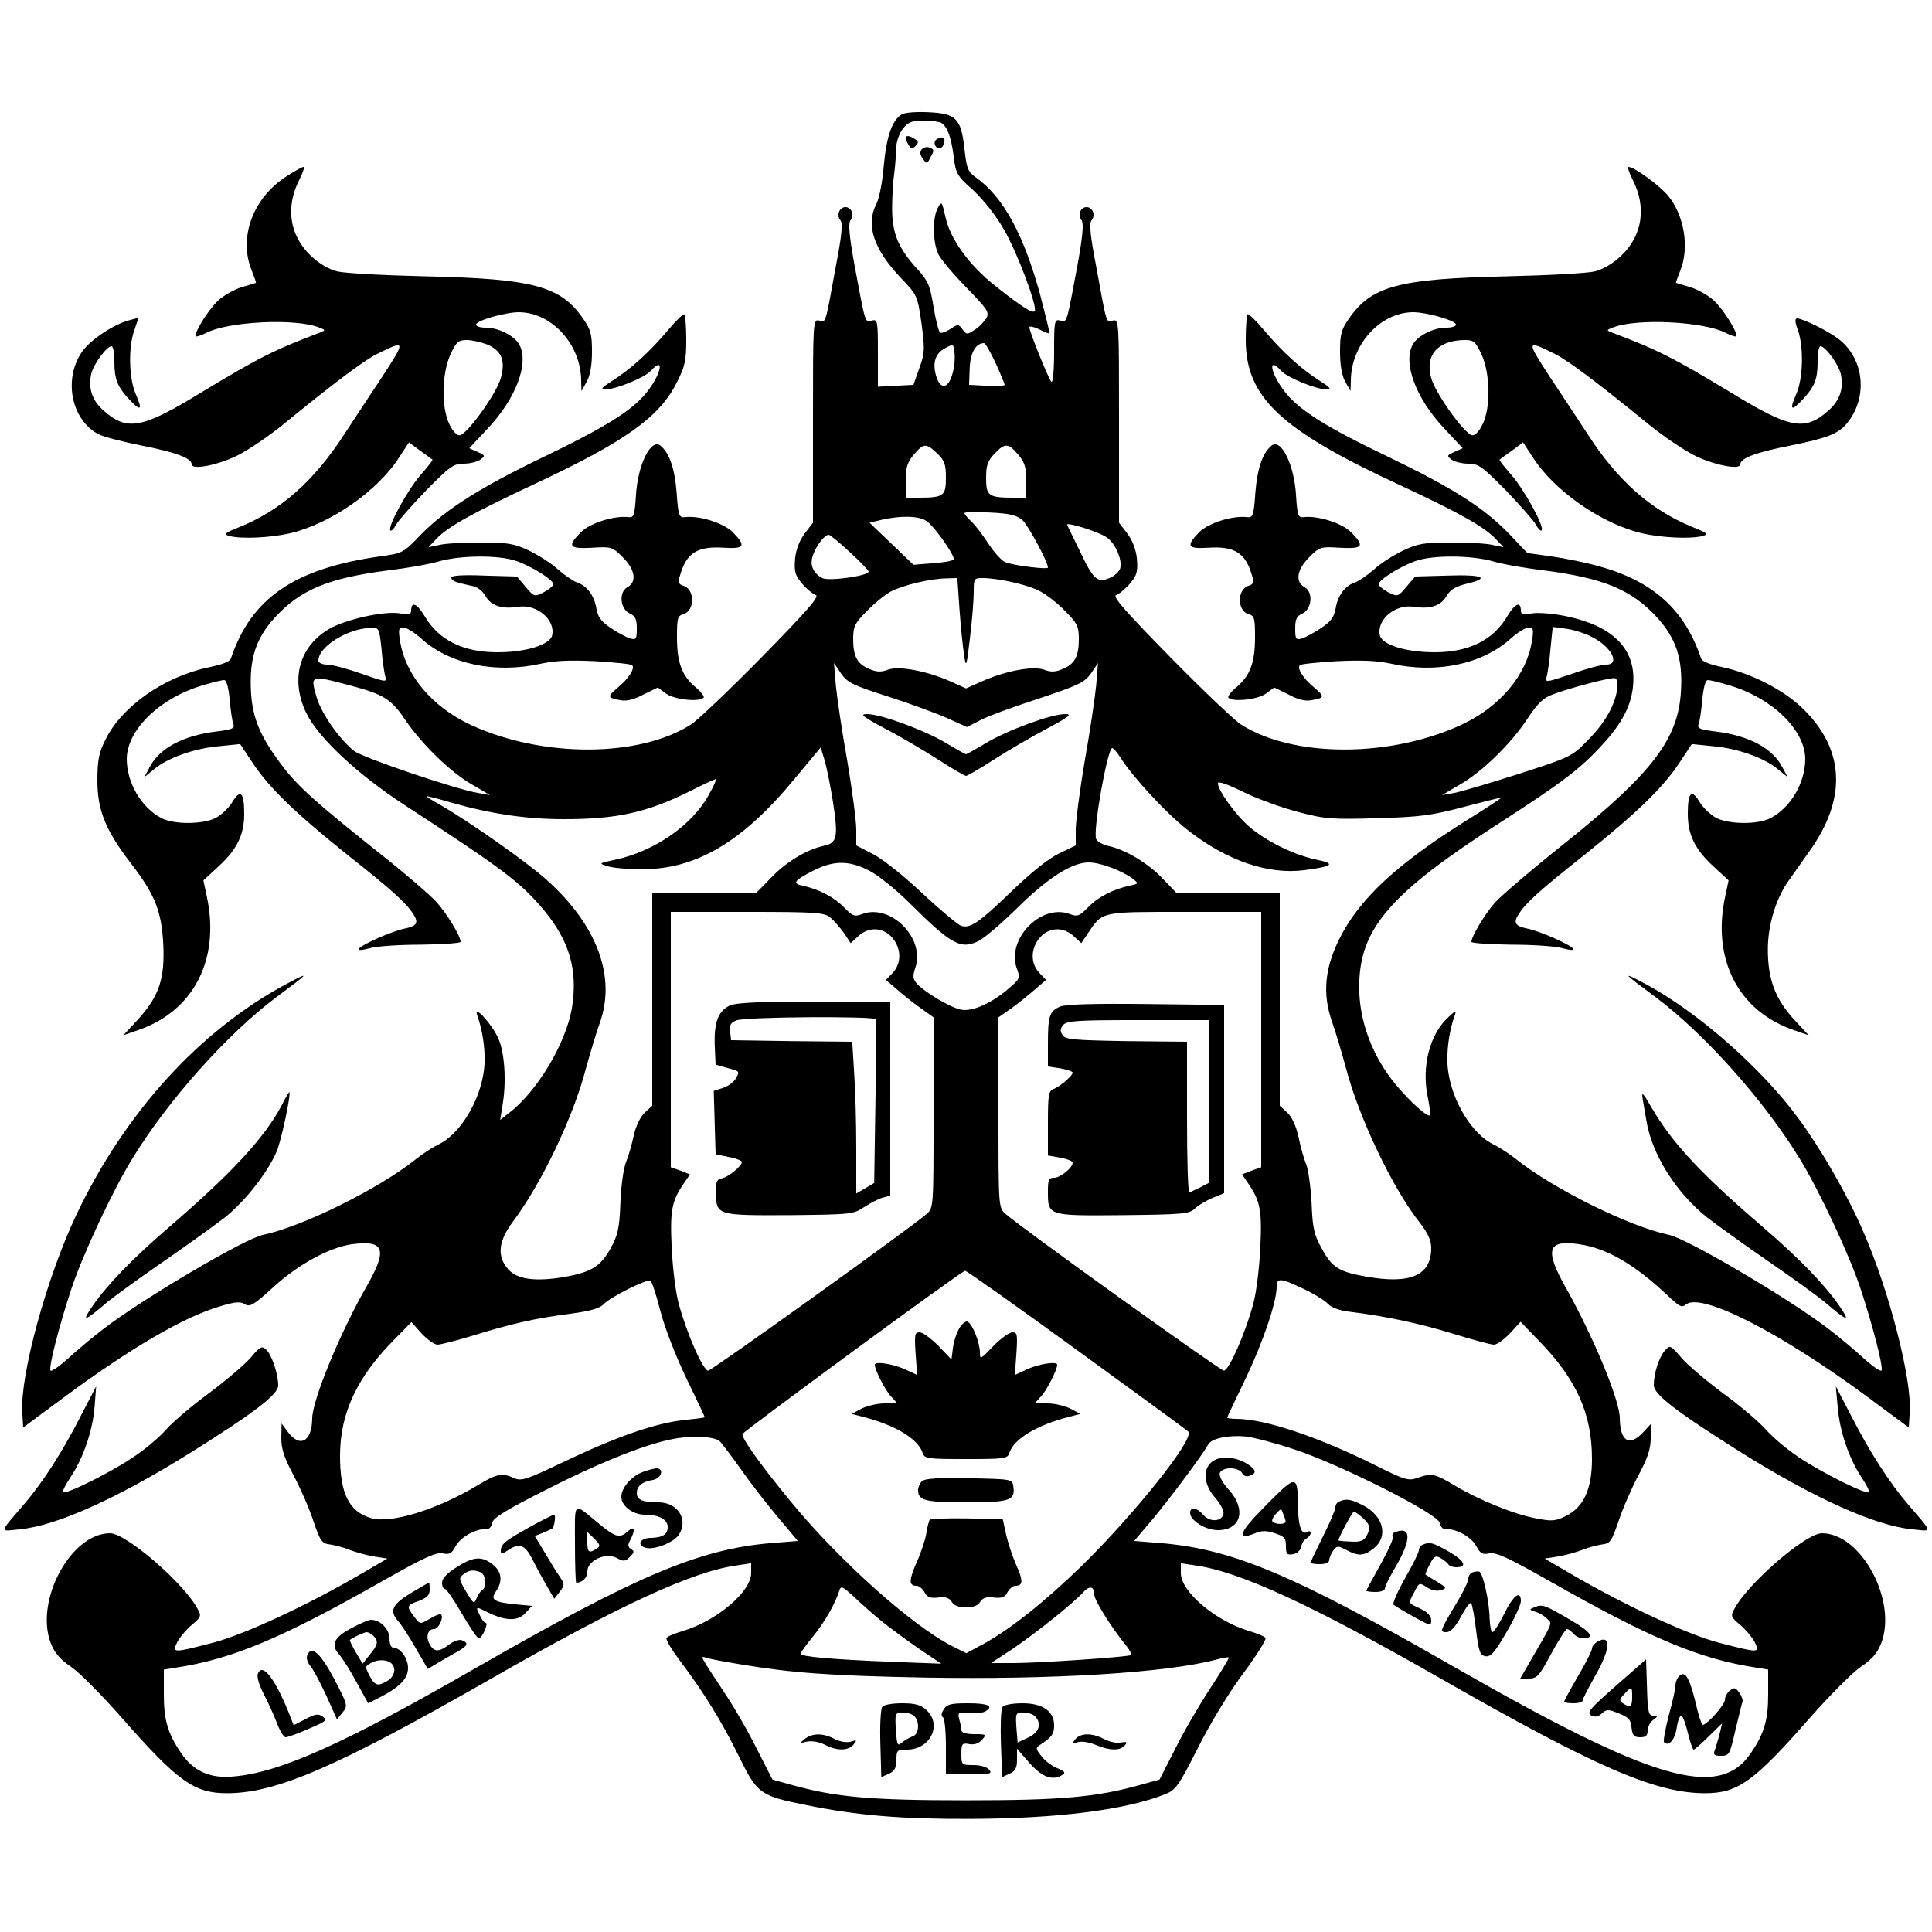 <svg version="1" xmlns="http://www.w3.org/2000/svg" width="833.333" height="833.333" viewBox="0 0 625 625"><path d="M291.7 37c-3.1 1.9-4.9 7-5.8 16.6-.4 5.2-1.5 10.7-2.4 12.4-3.5 6.8-.9 14.6 8 24 5.2 5.4 5.3 5.6 6.6 14.6 1.1 8.4 1.1 9.6-.7 14.5l-1.9 5.4-5.8.3-5.7.3v-11c0-10.3-.1-10.9-2-10.4-2.2.6-2 1.2-5.5-17.6-1.8-9.8-2.1-13.8-1.4-14.8 1.4-1.6.4-4.3-1.6-4.3s-3 2.7-1.6 4.3c.8 1 .4 5-1.5 14.8-3.5 19.3-3.2 18.2-5.4 17.6-2-.5-2 .2-2 32.5v32.9l-2.7 3.5c-1.7 2.3-2.8 5.2-3.1 8.2-.3 4.1 0 5.3 2.2 7.9 1.5 1.8 3.5 3.4 4.5 3.8 1.3.4-2.5 4.8-17.3 19.9-10.5 10.7-20.9 20.6-23.1 22-16.8 10.7-48 10.8-71.2.1-12.5-5.8-21.2-16.1-22.9-27.3-.6-3.6-.4-4.2 1.1-4.2 1 0 3.6 1.6 5.8 3.6 9.2 8.3 24 11.4 38.7 8.1 4.7-1 9.5-1.2 17.7-.8 6.2.4 11.5.9 11.8 1.3 1 1-1.1 4.3-4.6 7.2-3.5 3-3.5 3.3.7 4.1 2 .4 4.4-.1 7.5-1.8l4.7-2.3 2.7 2c2.6 1.9 10.7 2.8 12.1 1.3.4-.3-.8-1.9-2.6-3.4-4.4-3.7-6-7.9-6-16.2 0-6 .2-6.9 2-7.4 3.8-1 3.9-8 .1-9.2-1.6-.5-1.8-1.1-1.1-3.4 2.1-7.3 5.6-9.5 14.4-8.9 6.5.4 7-.6 2.6-5.1-3-2.9-10.7-5.4-15.5-4.8-1.8.2-2.1-.6-2.6-7.8-.6-7.8-2.3-12.9-5.2-15.3-3.1-2.6-7.5 6.2-8 16.5-.4 6-.7 6.8-2.3 6.6-4.6-.6-12.5 1.9-15.4 4.8-4.6 4.6-4 5.5 3.5 5.1 6.3-.4 6.6-.3 10 3.1 4 4 4.6 8 1.4 9.7-2.8 1.6-2.3 7.1.9 8.5 1.7.8 2.2 1.8 2.2 4.8 0 3.5-.2 3.8-2.2 3.2-1.3-.4-4.1-1.9-6.3-3.4-3.1-2.1-4.1-3.5-4.6-6.4-.7-4.1-3.1-7.3-6.3-8.3-1.1-.4-3.8-2.2-6-4.1-2.1-2-6.4-4.7-9.5-6.2-4.9-2.3-6.9-2.6-15.6-2.6-5.5 0-11.5.3-13.4.8l-3.5.7 2.5-2.6c3.7-4 11.9-8.5 32.4-18.1 28.6-13.4 39.9-21.4 45.4-32.5 2.7-5.2 3.1-7.2 3.1-13.8 0-4.2-.3-7.9-.6-8.3-.3-.3-2.7 2-5.3 5.1-5.9 7-11.8 12.4-17.9 16.3-3.5 2.2-4.1 2.9-2.4 2.9 3.3 0 12.7-3.8 14.7-6 4.8-5.3 3.3 1.4-1.6 7.3-4.7 5.7-13.5 11.1-32.8 20.4-20.8 10-31.8 17-39.9 25.2-5.7 6-6 6.1-13.3 7.1-27.6 3.9-41.6 13.4-48.2 33-.3 1-2.9 2-6.8 2.8-14.7 3-28.6 12.7-33.9 23.7-2 4-2.5 6.5-2.5 13 0 9.6 2.6 16.1 11 27 7.6 9.9 9.7 15.2 10.3 25.6.6 11.4-1.3 17-7.9 24.4l-5 5.4 4.6-1.6c18.1-6.1 26.8-22.9 22.4-43.3l-1.1-5.2 5.1-4.7c5.8-5.4 8.1-10.1 8.1-16.8 0-7-1.2-8.2-3.8-3.9-1.1 1.9-3.6 4.2-5.4 5.2-4.1 2.1-13.4 2.2-17.5.1-6.6-3.4-11.3-11.5-11.3-19.2.1-9.5 10.8-19.8 24.9-23.9 3-.9 6-1.6 6.6-1.6.8 0 1.4 2.4 1.8 6.2.3 3.5.8 7.1 1.2 8 .5 1.4-.3 1.8-5.2 2.4-11 1.3-18.7 5.4-21.9 11.6l-1.7 3.2 3.2-2.6c4.3-3.6 12.9-6.7 21-7.4l6.8-.7 3.9 5.9c5.4 8.2 13.8 16.3 30.5 29.7 14.8 11.7 19.1 15.6 21.6 19.4 1.8 2.8 1.2 3.9-2.8 4.7-4.1.8-14.9 5.6-14.9 6.7 0 .4 1.7.2 3.8-.4 2-.6 9.4-1.1 16.4-1.1 7.1-.1 12.8-.5 12.8-.9 0-1.9-4.4-9.1-7.8-12.9-2-2.2-10.2-9.3-18.2-15.6-20.5-16.3-26.4-21.6-31.4-28.1-7.2-9.4-9.9-15.5-10.4-24.2-.6-10.7 1.5-17.3 7.7-24.1 8.3-9.1 17.4-12.8 36.8-15.3 5.9-.7 13.3-2 16.3-2.9 7-2 19.5-2.1 25.1-.1 5.1 1.8 11.9 6.1 11.9 7.5 0 .5-1.4 1.7-3.1 2.6-3.1 1.5-3.1 1.5-5.9-1.8l-2.8-3.3-10.6-.3c-6.8-.3-10.6 0-10.6.6 0 1.1 1.3 1.6 6.5 2.7 1.9.3 3.6 1.6 4.6 3.4 1.8 3.1 5.3 4.2 10.5 3.4 6-1 12.2 4.2 11 9.3-.8 3-8.4 5.4-17.7 5.4-11.1 0-19-3.9-23.6-11.8-2.4-4-4.3-4.8-4.3-1.6 0 1.1-.9 1.3-3.7.8-5.2-.8-17.6 2-22.9 5.1-9.6 5.7-12.5 16.2-7.4 27 3.8 8 16.5 19.9 32 30 31.9 20.8 37.4 24.9 45 34 8.3 10 11 19.5 9 31.7-2 11.4-11.2 26.9-20.4 33.9l-2.8 2.2.7-4.4c1.4-7.7.8-17.3-1.3-22-2.1-4.7-8.2-11.3-6.8-7.4 1.9 5.2 2.8 12.3 2.2 17.4-1.2 10.2-7.8 21.1-14.9 24.4-1.8.9-5.1 3-7.3 4.8-11.9 9.5-36.5 21.7-49.4 24.4-6 1.3-38.9 20.7-51.4 30.3-3.4 2.6-8.6 6.9-11.5 9.6-3 2.7-5.6 4.5-5.8 3.9-.5-1.5 3-14.9 6.8-26.4 3.6-10.9 13.6-32.3 19.9-42.4 11.5-18.7 30.6-40.1 46.5-52 10.8-8 11.1-8.4 3-4.1-28.1 15.1-52.2 41.7-67.8 74.6-9.6 20.2-18.2 51.8-17.5 63.8l.3 5 13.5-10c21.7-16 38.7-25.9 50.5-29.3 4.6-1.4 6.3-1.5 7.7-.6 1.6 1 2.9.3 9.1-5.4 8.2-7.5 18.3-13 25.6-14 10.6-1.4 11.6 1.7 4.5 14C110 431.2 101 453 101 458.9c-.1 7.5-4 9.6-7.9 4.3l-2-2.7-.1 4.7c0 3.5.9 6.4 4 12.1 2.2 4.2 5.1 10.8 6.4 14.8 2.2 6.4 2.7 7.2 5.2 7.5 1.4.2 4.3.9 6.3 1.7 2 .8 5.6 1.8 8 2.2l4.4.7-8.4 4.9c-17.6 10.3-38.1 19.8-48.3 22.4-12.8 3.3-13 3.3-11.2-.4.9-1.6 3-4.1 4.7-5.5 2.9-2.4 3.1-2.9 1.9-5-4.4-8.4-23.2-24.6-28.4-24.6-12.7 0-24.4 21.8-19.2 35.5 1.3 3.3 3 5.3 6.6 7.7 2.6 1.8 10 9.2 16.3 16.4 18.2 20.7 23.5 24.5 34.1 24.5 16.1 0 35.6-8.5 86.1-37.4 40.9-23.4 64.7-34.4 78.9-36.3l4.6-.7v3.2c0 6-11.1 15.4-22 18.7-2.7.8-5.2 1.8-5.4 2.3-.3.5 1.7 3.8 4.4 7.4 7.7 10.2 13.5 19.6 19 30.8 6 12.2 6.8 12.8 21.6 15.8 16.7 3.4 30.9 4.6 53.4 4.5 28.2-.1 50.2-2.9 63-8 3.4-1.4 4.3-2.7 10.4-14.7 3.7-7.5 10-17.9 14.6-24.1 4.4-5.9 7.7-11.2 7.4-11.7-.2-.5-2.7-1.5-5.4-2.3-10.9-3.3-22-12.7-22-18.7v-3.2l4.6.7c14.2 1.9 37.8 12.8 79.1 36.4 50.7 29 69.9 37.3 85.9 37.3 10.6 0 15.8-3.7 34-24.5 6.4-7.2 13.7-14.6 16.4-16.4 3.6-2.4 5.3-4.4 6.6-7.7 5.2-13.7-6.5-35.5-19.2-35.5-5.2 0-24 16.2-28.4 24.6-1.2 2.1-1 2.6 1.9 5 1.7 1.4 3.8 3.9 4.7 5.5 1.8 3.7 1.6 3.7-11.2.4-10.2-2.6-30.7-12.1-48.3-22.4l-8.4-4.9 4.4-.7c2.4-.4 6-1.4 8-2.2 2-.8 4.9-1.5 6.3-1.7 2.5-.3 3-1.1 5.2-7.5 1.3-4 4.2-10.6 6.4-14.8 3-5.5 4-8.6 4-12v-4.6l-2.5 2.7c-4.4 4.7-7.4 2.9-7.5-4.6 0-5.8-8.5-26.3-17.5-42.3-6.9-12.3-5.9-15.5 4.3-14 9.1 1.3 18.1 6.6 28.9 16.8 3.6 3.4 4.4 3.8 5.7 2.7 4.9-4 30.3 8.9 58.6 29.8l13.5 10 .3-5c.7-10.7-6.6-39-14.9-58.1-5.2-12.1-13.6-26.7-21.1-36.9-12-16.3-32.3-34.2-49.3-43.4-8.1-4.3-7.8-3.9 3 4.1 15.9 11.9 35 33.3 46.5 52 6.3 10.1 16.3 31.5 19.9 42.4 3.8 11.5 7.3 24.9 6.8 26.4-.2.6-2.8-1.2-5.8-3.9-2.9-2.7-8.1-7-11.5-9.6-12.5-9.6-45.4-29-51.4-30.3-12.9-2.7-37.5-14.9-49.4-24.4-2.2-1.8-5.5-3.9-7.3-4.8-7.1-3.3-13.7-14.2-14.9-24.4-.6-5.1.3-12.2 2.2-17.4.6-1.8.4-1.7-2 .5-6.1 5.5-8.8 16.1-6.7 26 .6 2.9.9 5.5.7 5.8-.8.7-6.3-4.3-10.8-9.6-7.8-9.3-12.2-20.9-12.1-32.2.1-18.5 9.8-29.8 45.3-52.7 20.3-13.1 26.1-17.5 33.1-25.1 7.1-7.6 10.2-14 10.3-21.3.2-10.5-7.2-17.5-21.5-20.5-4.1-.9-9.1-1.3-11.1-1-2.9.5-3.8.3-3.8-.8 0-3.2-1.9-2.4-4.3 1.6-4.6 7.9-12.5 11.8-23.6 11.8-9.3 0-16.9-2.4-17.7-5.4-1.2-5.1 5-10.3 11-9.3 5.2.8 8.7-.3 10.5-3.4 1.2-2.1 2.8-3.1 6.3-4 8.2-1.9 5.6-3.1-5.8-2.7l-10.6.3-2.8 3.3c-2.8 3.3-2.8 3.3-5.9 1.8-1.7-.9-3.1-2.1-3.1-2.6 0-1.4 6.8-5.7 11.9-7.5 5.6-2 18.1-1.9 25.1.1 3 .9 10.4 2.2 16.3 2.9 19.4 2.5 28.5 6.2 36.8 15.3 6.1 6.7 8.3 13.3 7.7 23.6-.8 15.5-9.1 26.5-37 48.9-10.7 8.5-21 17.3-23.1 19.6-3.3 3.7-7.7 11-7.7 12.8 0 .4 5.7.8 12.8.9 7 0 14.4.5 16.5 1.1 2 .6 3.7.8 3.7.4 0-1.1-10.8-5.9-14.9-6.7-4-.8-4.6-1.9-2.8-4.7 2.5-3.8 6.8-7.7 21.6-19.4 16.7-13.4 25.1-21.5 30.5-29.7l3.9-5.9 6.8.7c8.1.7 16.7 3.8 21 7.4l3.2 2.6-1.7-3.2c-3.2-6.2-10.9-10.3-21.9-11.6-4.9-.6-5.7-1-5.2-2.4.4-.9.9-4.5 1.2-8 .4-3.8 1-6.2 1.8-6.2.6 0 3.6.7 6.6 1.6 14.1 4.1 24.8 14.4 24.9 23.9 0 7.7-4.7 15.8-11.3 19.2-4.1 2.1-13.4 2-17.5-.1-1.8-1-4.3-3.3-5.4-5.2-2.6-4.3-3.8-3.1-3.8 3.9 0 6.7 2.3 11.4 8.1 16.8l5.1 4.7-1.1 5.2c-4.4 20.4 4.3 37.2 22.4 43.3l4.6 1.6-5-5.4c-5.9-6.6-8.2-12.8-8.2-22.4 0-7.7 2.6-16.4 6.6-22 1.4-2 4.5-6.4 6.9-9.8 12.1-16.9 11.4-32.8-2.1-46-6.2-6.1-16.8-11.5-26.2-13.5-3.9-.8-6.5-1.8-6.8-2.8-5.4-15.9-15.5-25-33.3-29.9-4-1.1-10.8-2.5-15.1-3.1l-7.8-1.1-6.2-6.5c-8.1-8.3-18-14.6-39.4-24.9-19-9.1-27.7-14.5-32.4-20.2-4.9-5.9-6.4-12.6-1.6-7.3 2 2.2 11.4 6 14.7 6 1.7 0 1.1-.7-2.4-2.9-6.1-3.9-12-9.3-17.9-16.3-2.6-3.1-5-5.4-5.3-5.1-.3.4-.6 4-.6 8.2 0 18.6 11.1 29.1 50 47.1 18.7 8.7 27.2 13.4 30.9 17.4l2.5 2.6-3.5-.7c-1.9-.5-7.9-.8-13.4-.8-8.7 0-10.7.3-15.6 2.6-3.1 1.5-7.4 4.2-9.5 6.2-2.2 1.9-4.9 3.7-6 4.1-3.2 1-5.6 4.2-6.3 8.3-.5 2.9-1.5 4.3-4.6 6.4-2.2 1.5-5 3-6.2 3.4-2.1.6-2.3.3-2.3-3.2 0-3 .5-4 2.3-4.8 3.1-1.4 3.6-6.9.8-8.5-3.2-1.7-2.6-5.7 1.4-9.7 3.4-3.4 3.7-3.5 10-3.1 7.5.4 8.1-.5 3.5-5.1-2.9-2.9-10.8-5.4-15.4-4.8-1.6.2-1.9-.6-2.3-6.6-.5-10.3-4.9-19.1-8-16.5-2.9 2.4-4.6 7.5-5.2 15.3-.5 7.2-.8 8-2.6 7.8-4.8-.6-12.5 1.9-15.5 4.8-4.4 4.5-3.9 5.5 2.6 5.1 8.8-.6 12.3 1.6 14.4 8.9.7 2.3.5 2.9-1.1 3.4-3.8 1.2-3.7 8.2.1 9.2 1.8.5 2 1.4 2 7.4 0 8.3-1.6 12.5-6 16.2-1.8 1.5-3 3.1-2.6 3.4 1.4 1.5 9.5.6 12.1-1.3l2.7-2 4.7 2.3c3.1 1.7 5.5 2.2 7.5 1.8 4.2-.8 4.2-1.1.7-4.1-3.5-2.9-5.6-6.2-4.6-7.2.3-.4 5.6-.9 11.8-1.3 8.2-.4 13-.2 17.7.8 14.7 3.3 29.5.2 38.7-8.1 2.2-2 4.8-3.6 5.8-3.6 1.5 0 1.7.6 1.1 4.2-1.7 11.2-10.4 21.5-22.9 27.3-23.2 10.7-54.4 10.6-71.2-.1-2.2-1.4-12.6-11.3-23.1-22-14.8-15.1-18.6-19.5-17.3-19.9 1-.4 3-2 4.5-3.8 2.2-2.6 2.5-3.8 2.2-7.9-.3-3-1.4-5.9-3.1-8.2l-2.7-3.5v-32.9c0-32.3 0-33-2-32.5-2.2.6-1.9 1.7-5.4-17.6-1.9-9.8-2.3-13.8-1.5-14.8 1.4-1.6.4-4.3-1.6-4.3s-3 2.7-1.6 4.3c.7 1 .4 5-1.4 14.8-3.5 18.8-3.3 18.2-5.5 17.6-1.9-.5-2 .1-2 10.1 0 6.1-.4 10.2-.9 9.7-1-1.1-7.1-16.3-7.1-17.6 0-.5 1.4-.2 3.1.6 1.7.9 3.2 1.5 3.4 1.3.1-.2-1.3-5.9-3.1-12.8-5.4-19.5-11.9-31.3-20.7-37.6-2.6-1.8-3-2.9-3.7-9.3-1.1-9.8-2.7-11.4-11.7-11.8-3.8-.2-7.6.1-8.6.7zm12.9 2.8c1.9 1.3 3.1 4.6 3.9 10.7.7 5.7 1 6.3 6.4 11.1 3.3 3.1 7.3 8.1 9.9 12.7 4.4 7.6 11 25.3 9.9 26.4-.8.7-4.4-1.6-12.6-8.1-8.5-6.7-14.6-15.1-16.2-22.2-1.2-5.3-1.3-5.4-2.5-3.2-1.8 3.2-1.7 11.3.2 15.1.9 1.8 5 6.6 9.1 10.8 6.7 6.9 7.4 7.9 6.4 9.8-.7 1.1-2.3 2.9-3.8 3.8-2.4 1.6-2.6 1.6-3.9-.1-1.3-1.8-1.5-1.8-3.9-.2-1.4.9-2.9 1.5-3.4 1.2-.4-.3-1.4-4-2.1-8.3-1.1-6.8-1.7-8.3-5-12-6.3-6.8-8.4-11.7-8.4-19.8 0-3.9.3-9 .7-11.5.3-2.5.6-6.1.6-8.1.1-2.1 1-4.8 2.2-6.3 1.7-2.1 2.9-2.6 6.7-2.6 2.6 0 5.2.4 5.8.8zm3.4 81.5c-1.4 4.6-3.9 4.7-5.2.2-1.2-4.3-.2-7.2 3-8.9 2.7-1.4 2.7-1.4 3 1.7.2 1.8-.1 4.9-.8 7zm14.1-3.8c1.6 3.5 2.9 6.7 2.9 7 0 .3-2.6.5-5.7.3l-5.8-.3.2-5.4c.2-5 1.9-8 4.6-8.1.5 0 2.1 2.9 3.8 6.5zm-18.9 29.2c2.4 2.3 2.8 3.5 2.8 7.9 0 5.8-.7 6.4-8.7 6.4H293v-5.4c0-4.4.5-6 2.6-8.5 3.2-3.8 4-3.8 7.6-.4zm26.2.4c2.1 2.5 2.6 4.1 2.6 8.5v5.4h-4.2c-8 0-8.8-.6-8.8-6.3 0-4.2.5-5.6 2.7-7.9 3.4-3.6 4.5-3.5 7.7.3zm1.4 21.2c1.9 1.8 8.2 13.5 8.2 15.3 0 .7-10.8-.6-13.7-1.7-1.2-.4-3.7-3.2-5.6-6.1-1.9-2.9-4.4-6.2-5.6-7.2-1.1-1.1-2.1-2.2-2.1-2.6 0-.4 3.7-.5 8.3-.2 6.5.3 8.7.9 10.5 2.5zm-31 .3c2.6 1.8 9.3 11.4 8.7 12.4-.3.4-3.3 1-6.7 1.2l-6.3.5-7.1-6.8-7.1-6.8 4.1-1c6.4-1.4 12-1.2 14.4.5zm58 5.1c2.9 1.8 5.3 7.2 4.6 10.1-.3 1.1-1.9 2.6-3.5 3.2-3.9 1.7-5.3.4-9.7-9-2-4.1-3.8-7.8-4-8.2-.5-1.1 9.9 2.1 12.6 3.9zm-82.9 4.9c3.4 3.1 6.1 5.9 6.1 6.3 0 1.4-12.9 3.2-15 2.1-3.1-1.7-4.2-4.4-2.9-7.7 1.1-3 3.7-6.3 5-6.3.4 0 3.5 2.5 6.8 5.6zm35.5 18.6c.4 5.7 1.1 12.3 1.5 14.8.6 4.2.8 3.8 1.9-5.8.7-5.6 1.2-12.3 1.2-14.7 0-4.3.1-4.5 2.8-4.5 5.1 0 14.5 2.1 18.5 4.2 2.2 1.1 5.9 4 8.3 6.5 3.9 3.9 4.4 5 4.4 9 0 5.6-1.3 8.1-5.2 9.7-2.3 1-3.8 1.1-5.9.3-3.5-1.4-12.6.3-20.2 3.7l-5.2 2.3-5.1-2.3c-7.7-3.4-16.8-5.1-20.3-3.7-2.1.8-3.6.7-5.9-.3-3.9-1.6-5.2-4.1-5.2-9.7 0-4 .5-5.1 4.4-9 2.4-2.5 5.9-5.3 7.7-6.3 3.9-2.1 12.8-4.2 18-4.3l3.6-.1.7 10.2zm-187 12.5c.3 3.8.9 7.8 1.2 9 .6 2.1.5 2.1-7.8-.8-4.5-1.6-9.5-2.9-11-2.9-1.6 0-2.8-.6-2.8-1.3 0-4.5 9.4-10.4 17.1-10.6 2.5-.1 2.6.2 3.3 6.6zm391.5-3.7c6.4 3.2 9.4 9 4.7 9-1.4 0-6.4 1.3-11.1 3-8.7 2.9-8.7 2.9-8.1.7.3-1.2.9-5.3 1.2-9.1l.7-6.8 4.4.6c2.3.3 6.1 1.5 8.2 2.6zm-227.4 19.4c7.2 2.3 15.8 5.5 19.1 7l6.2 2.8 4.3-2.2c2.4-1.3 10.9-4.4 18.9-7 12.9-4.3 14.8-5.2 16.9-8.1l2.3-3.4-.6 7.3c-.4 4-2 14.9-3.7 24.4-1.6 9.4-2.9 19.5-2.9 22.2v5.1l-5.2 2.5c-3.3 1.5-9.1 6.1-15.3 12.1-11 10.6-13.6 12.3-16.6 11.4-1.1-.4-6.7-5.1-12.4-10.4-5.7-5.4-12.8-11.1-15.9-12.7l-5.6-2.9v-5.1c0-2.8-1.3-12.8-2.9-22.2-1.7-9.5-3.3-20.4-3.7-24.4l-.6-7.3 2.3 3.4c2.1 3 3.9 3.8 15.4 7.5zm-174-3.6c10.5 2.8 13.1 4.4 17.4 10.8 5.4 8 14.8 17.2 21.8 21.2l5.8 3.4-4-.7c-7.1-1.2-37.2-11.4-40-13.6-4.7-3.8-10.4-11.9-12-17.1-2.2-7.6-2.3-7.5 11-4zm409.7.8c-.6 5.2-3.9 11.2-9.4 16.7-5.2 5.4-5.6 5.6-22.3 11-9.4 3-18.8 5.8-21 6.2l-4 .7 5.8-3.4c7.3-4.2 16.5-13.2 21.9-21.4 3.2-4.9 5-6.6 8.2-7.8 5.6-2.1 18.9-5.6 20.1-5.2.6.2.9 1.6.7 3.2zm-253.7 37c1.7 11.2 1.3 13.1-2.9 14-5.6 1.2-12.3 5.2-17.2 10.4l-4.9 5H211V357.7l-2.4 2.2c-1.5 1.4-2.9 4.4-3.6 7.5-.6 2.8-1.7 6.7-2.5 8.6-.8 1.9-1.6 7.8-1.8 13.1-.3 8.1-.8 10.4-3.1 14.6-3.3 6-6.2 7.8-15 9.4-9.5 1.6-15.4.8-18.3-2.6-3.6-4.2-3.1-9 1.7-15.4 9.2-12.3 19.4-33.6 23.5-49.3 1.4-5.1 3.4-11.8 4.5-14.8 5.4-15-.8-31.7-17.2-46.4-6.2-5.6-24.7-18.6-34-24-2.7-1.5-4.8-2.8-4.8-3 0-.2 3.7.8 8.2 2.1 12.7 3.6 24 5.3 36.2 5.3 17.2 0 26.8-2.1 40.9-9.1 4.3-2.2 8.1-3.9 8.3-3.9.3 0-.7 2.3-2.3 5.1-5.3 9.8-17.6 18.3-30.2 21-5.5 1.2-5.5 1.2-2.6 2.1 1.7.6 6.6 1 11 1 17.6.1 32.7-8.8 49.5-29.2l8.5-10.2 1.3 4.3c.7 2.4 1.9 8.5 2.7 13.5zm93.1-14.3c4.3 6.6 14.8 17.9 21.6 23.2 12.6 9.9 26 14.5 37.7 13 9.3-1.2 10.4-2.1 4-3.4-7.3-1.5-16.4-6-21.8-10.7-4.4-3.8-10.1-11.7-10.1-14 0-.8 3.1.3 8 2.7 4.4 2.2 12.4 5.1 17.7 6.5 9 2.4 11.1 2.5 25.8 2.1 13.8-.4 17.6-.9 27.8-3.6 6.5-1.7 12.1-3.1 12.4-3.1.3 0-4.5 3.2-10.8 7.1-23.2 14.5-35.2 25.7-41.7 38.8-4.7 9.5-5.4 17.7-2.3 26.6 1.2 3.3 3.2 10.2 4.6 15.3 4.1 15.7 15 38.6 23.7 49.6 2.7 3.5 3.8 5.8 3.8 8.3 0 9-6.8 11.9-21.5 9.2-8.4-1.5-10.7-3-13.9-9-2.5-4.4-3-6.6-3.3-14.8-.3-5.3-1.1-11-1.8-12.6-.7-1.7-1.8-5.5-2.4-8.6-.8-3.6-2.1-6.5-3.6-7.9l-2.5-2.3V289h-33.3l-4.7-4.9c-4.8-5-12-9.3-17.7-10.5-1.7-.4-3.4-1.4-3.7-2.2-1.1-2.8 3.7-29.4 5.2-29.4.4 0 1.7 1.5 2.8 3.3zm-81.5 36.3c2.8 1.4 8.7 6.1 13.2 10.6 13.4 13.3 16.4 15 22.1 12.3 1.9-.9 7.4-5.6 12.3-10.4 10.1-10 18-15.1 23.5-15.1 3.7 0 10.7 2.6 14.3 5.3 1.9 1.5 1.9 1.6-1 2.2-5.5 1.2-10.3 3.7-13.5 7-2.8 2.9-3.5 3.1-5.9 2.2-9.3-3.5-20.5 8-17.2 17.5 1.2 3.2 1.1 3.4-2.5 6.5-5.5 4.8-11.9 7.7-15.6 6.9-3.4-.7-11.5-5.5-14.2-8.4-1.3-1.6-1.4-2.4-.5-5.1 3.3-9.5-7.9-20.9-17.2-17.4-2.4.9-3.1.7-5.9-2.2-3.2-3.3-8-5.8-13.4-7-3.5-.7-2.7-1.7 4-5.1 6.4-3.1 11.2-3 17.5.2zm-12.5 15.2c1.1.9 3.1 3.2 4.4 5l2.2 3.3 2.4-2.2c3.4-3.2 8.1-3 11.1.5 2.9 3.5 3 8.2.1 11.3l-2.2 2.3 3.5 3c1.9 1.7 5.3 4.4 7.7 6.1l4.2 3v30.8c0 30.6 0 30.8-2.2 32.8-4.9 4.3-69.4 50.6-70.7 50.7-1.6.1-7-12.1-9.6-21.9-.9-3.3-1.9-11.3-2.2-17.7-.6-12.3 0-15.3 4-21.1l1.9-2.8-3.1-1.2-3.1-1.1V295h24.8c21.9 0 24.9.2 26.8 1.8zM408 336.3v41.3l-3.1 1.1-3.1 1.2 1.9 2.8c4 5.8 4.6 8.8 4 21.1-.3 6.4-1.3 14.4-2.2 17.7-2.6 9.8-8 22-9.6 21.9-1.3-.1-65.8-46.4-70.6-50.7-2.3-2-2.3-2.2-2.3-32.8v-30.8l4.3-3c2.3-1.7 5.7-4.4 7.6-6.1l3.5-3-2.2-2.3c-2.9-3.1-2.8-7.8.1-11.3 3-3.5 7.7-3.7 11.1-.5l2.4 2.2 2.2-3.3c4.8-7 3.9-6.8 31.3-6.8H408v41.3zm-59.8 100.3c19.4 14.1 35.7 26 36.2 26.5 2.3 2.1-17.2 26.5-34.5 43.5-12.1 11.7-23.1 20.5-31.9 25.3l-5.4 2.9-4.6-2.3c-13-6.6-36.8-27.9-52.4-47-10-12.2-15.8-20.4-15.4-21.6.3-.9 70.8-52.7 72-52.8.4-.1 16.6 11.4 36 25.5zM213.6 424c1.4 5.4 4.9 14.5 8.4 21.8 3.3 6.8 6 12.5 6 12.7 0 .1-3 .5-6.7.9-9.1.9-21.9 5.4-38.5 13.3-12.3 5.9-14.1 6.5-16.4 5.5-3.9-1.8-5.7-1.5-11.9 2.3-13.2 7.9-28.1 12.5-34.5 10.6-7.1-2.1-10-7.9-10-20.2 0-13.7 5.5-25.5 17.8-37.8l5.3-5.4 3.3 3.7c1.9 2 4.2 3.6 5.1 3.6 1 0 6.1-1.3 11.4-2.9 12.5-3.9 20.6-5.7 31.6-7.1 6.6-.9 9.5-1.7 10.9-3.2 2.1-2.2 13.6-8 15-7.5.4.1 1.9 4.5 3.2 9.7zm208-7.1c3.4 1.6 7 3.8 8 4.9 1.2 1.3 3.9 2.2 7.4 2.6 11.3 1.4 22.2 3.7 33.2 7.1 6.2 1.9 12.1 3.5 13.1 3.5s3.3-1.7 5.2-3.7l3.4-3.7 5.8 6C510 446.2 515 457.3 515 472c0 9.7-2.7 15.6-8.4 18.4-3.4 1.7-4.6 1.8-9.6.8-6.9-1.2-18.7-6-26.5-10.7-6.3-3.8-7.4-4-12-2.4-2.8 1-4 .7-13-3.8-18.8-9.4-36.3-15.3-45.6-15.3-1.6 0-2.9-.2-2.9-.4s2.7-5.9 6-12.7c5.6-11.8 10-24.7 10-29.6 0-3 1.2-2.9 8.6.6zm-188.8 49.3c.6.6 3.6 4.5 6.6 8.7 2.9 4.2 8.3 11.2 12 15.6l6.7 8-8.8.7c-23.3 2-43.5 10.6-95.4 40.4-42.8 24.6-63.5 33.9-78.5 35.1-7.4.7-12.7-1.7-16.7-7.4-4.4-6.5-5.7-10.7-5.7-19.2v-8l3.8-.6c18.4-2.8 34.3-9.5 66.7-27.9 13.6-7.7 17.5-9.5 19.7-9.1 2.2.5 2.9.1 4.2-2.3 1.5-2.9 6.5-5.7 9.7-5.5 1.1.1 1.9-.7 2.1-2 .2-1.6 4.2-4.1 18.3-11.2 18.4-9.3 33.4-15.1 42.1-16.3 5.7-.8 11.4-.4 13.2 1zm185.7 2.6c15 4.9 46.9 21 47.3 23.9.2 1.3 1 2.1 2.1 2 3.2-.2 8.2 2.6 9.7 5.5 1.3 2.4 2 2.8 4.2 2.3 2.2-.4 6.1 1.4 19.7 9.1 32.4 18.4 48.3 25.1 66.8 27.9l3.7.6v8c0 8.5-1.3 12.7-5.7 19.2-10.4 15-31.7 8.7-95.8-28-52.1-29.9-71.6-38.1-94.8-40.1l-8.8-.7 6.1-7.2c5.5-6.6 16-20.6 17.9-24.1 1.1-1.9 6.6-3 12.1-2.5 2.5.3 9.5 2.1 15.5 4.1zm-133 55.9c2.8 2.2 8.2 6.2 12 8.8l7 4.7-16-.6c-19.8-.8-29.5-1.7-29.5-2.6 0-.4 1.8-2.9 4-5.6 3.7-4.5 7.2-10.6 8.5-14.8.5-1.7 1-1.5 4.8 2 2.3 2.2 6.5 5.9 9.2 8.1zm68.5-8.8c0 1.7 5.5 10.6 10.2 16.3 1.2 1.5 2 3 1.7 3.2-.6.6-29.6 2.6-38.2 2.6h-7.1l7-4.6c7.5-5.1 19.8-14.9 22.8-18.3 2.1-2.3 3.6-1.9 3.6.8zm-114.5 22.5c16.7 2.8 28.9 3.7 60 4.3 40.8.7 77.5-1.5 93.9-5.8 2.1-.6 4-.9 4.1-.7.2.2-2.6 4.8-6.2 10.3-3.6 5.5-8.7 14.3-11.3 19.6l-4.9 9.6-5.8 1.6c-14.5 4.1-25.8 5.1-56.8 5.1-31 0-42.3-1-56.8-5.1l-5.8-1.6-4.9-9.6c-2.6-5.3-7.4-13.7-10.7-18.6-8.2-12.5-7.9-11.8-5.7-11.2 1.1.4 6 1.3 10.9 2.1z"/><path d="M293 44.7c0 .5.5 1.5 1 2.3.7 1.2 1.2 1.2 2.2.2 1-1 1-1.5-.2-2.2-1.8-1.2-3-1.3-3-.3zM303.1 45c-1.4.8-.7 3 .9 3 1.1 0 2.1-2.8 1.2-3.4-.5-.3-1.4-.1-2.1.4zM298.2 48.3c-.7.8-.6 1.8.3 3 1.3 1.8 1.4 1.8 2.4-.2 1.4-2.5 1.4-2.8-.3-3.4-.8-.3-1.9 0-2.4.6zM286.5 235.8c5 2.6 12.6 7.1 17.1 10 4.5 2.9 8.5 5.2 8.9 5.2.4 0 4.4-2.3 8.9-5.2 4.5-2.9 12.2-7.4 17.1-10 7.5-4 8.5-4.8 6-4.8-4.4 0-18.6 5.2-25.6 9.4-3.3 2-6.2 3.6-6.4 3.6-.2 0-3.1-1.6-6.4-3.6-7-4.2-21.2-9.4-25.6-9.4-2.5 0-1.5.8 6 4.8zM236 325.3c-3.7 1.9-5 5.4-4.8 12.7l.3 6.4 3.5 1c4.5 1.2 4.3 1.1 3.1 3.4-.6 1.1-2.4 2.5-4.1 3.1l-3.1 1 .3 10.3.3 10.2 4.3.9c2.3.4 4.2 1.2 4.2 1.6 0 1.3-4.4 4.9-6.5 5.3-1.6.3-2 1.1-1.9 4.6.1 7.4.4 7.4 23.8 7.3 20.2-.2 20.7-.3 24.3-2.7 2-1.3 4.7-2.7 6-3l2.3-.6V324h-24.7c-17.9 0-25.5.4-27.3 1.3zm47.3 4.4c.2.5.2 12.5-.1 26.9l-.4 26.1-2.9 1.7-2.9 1.7v-14.8c0-8.1-.3-19.2-.7-24.5l-.6-9.8-19.6-.2-19.6-.3-.3-2.8c-.3-2.1.2-2.9 2-3.6 2.7-1.2 44.5-1.4 45.1-.4zM343 325.6c-3.5 1.5-4 3-4 12v7.4l4 .6c2.2.4 4 1 4 1.4 0 1-4.2 4.6-6.2 5.3-1.6.6-1.8 2-1.8 11.1v10.4l4 .7c2.2.4 4 1.1 4 1.6 0 1.7-4 4.9-6 4.9-1.7 0-2 .7-2 4.3 0 8.1-.2 8 24.1 7.8 19.4-.2 21.6-.4 23.4-2.1 1.1-1.1 3.7-2.6 5.8-3.5l3.7-1.5v-60.9l-25.1-.3c-17.2-.2-26.1.1-27.9.8zm48 30.7v26.4l-2.7 1.4c-1.6.7-3.1 1.5-3.5 1.7-.5.2-.8-10.7-.8-24.2V337l-19.6-.2c-17.1-.3-19.8-.5-20.7-2-.8-1.2-.7-2.1.2-3.2 1.2-1.4 4.6-1.6 24.2-1.6H391v26.3zM310.5 429.4c-.9 1.4-1.9 4.3-2.2 6.5l-.5 3.9-4.2-4.4c-2.4-2.4-5.1-4.4-6.1-4.4-1.6 0-1.7.7-1.3 6.9l.5 6.9-4.1-1.9c-3.8-1.7-9.6-2.6-9.6-1.4 0 1.7 3.4 8.3 5.2 10.2l2.1 2.3h-4.2c-2.3 0-5.6.8-7.4 1.7l-3.2 1.7 3.5.9c10.6 2.7 18.1 7.2 19.5 11.8.6 1.8 1.7 1.9 14 1.9s13.4-.1 14-1.9c1.4-4.6 8.9-9.1 19.5-11.8l3.5-.9-3.2-1.7c-1.8-.9-5.1-1.7-7.4-1.7h-4.2l2.1-2.3c1.8-1.9 5.2-8.5 5.2-10.2 0-1.2-5.8-.3-9.6 1.4l-4.1 1.9.5-6.9c.4-6.2.3-6.9-1.3-6.9-1 0-3.8 2-6.2 4.5-4.1 4.3-4.3 4.4-4.3 2 0-3-2.3-9-3.9-9.9-.5-.4-1.7.5-2.6 1.8zM298.2 479.2c-.6.6-1.2 1.9-1.2 2.8 0 3.4 2.1 4 15.6 4 14.2 0 15.9-.6 15.2-5.2-.3-2.3-.5-2.3-14.3-2.6-10.1-.2-14.4.1-15.3 1zM300.7 491.7c-.2.4-.8 2.5-1.1 4.7-.4 2.1-1.8 6.3-3.2 9.3-2.4 5.6-2.4 7.3.1 7.3.8 0 1.9.9 2.6 2.1.8 1.6 1.8 2 4.4 1.7 2.4-.3 3.6.1 4.4 1.4.7 1.2 2.3 1.8 4.6 1.8s3.9-.6 4.6-1.8c.8-1.3 2-1.7 4.4-1.4 2.6.3 3.6-.1 4.4-1.7.7-1.2 1.8-2.1 2.6-2.1 2.5 0 2.5-1.7.3-6.6-1.2-2.7-2.7-7.2-3.3-9.9l-1.1-5-11.6-.3c-6.4-.1-11.8.1-12.1.5zM207.4 476.4c-3.5 1.5-6.4 5.1-6.4 7.8 0 3 3.7 5.8 7.6 5.8 4.5 0 7.4 1.5 7.4 4 0 2.4-1.7 3.4-5.4 3.5-3.3 0-4.7 2.1-2.1 3.1 2.6 1.1 9.4-1.5 11.1-4.1 3.2-4.9-.3-10.5-6.6-10.5-5.1 0-7-.8-7-3s1.8-3.7 5-4.2c2.9-.4 4.1-3.8 1.3-3.8-1 .1-3.2.7-4.9 1.4z"/><path d="M186 499.4c0 6.9.2 12.6.4 12.6 2 0 3.6-1.6 3.6-3.6 0-3.6 5.9-6.3 9.5-4.4 2.2 1.2 2.8 1.2 4.3-.4 1.4-1.4 1.5-1.8.3-2.5-1-.7-1.1-1.3-.2-2.9 1.7-3.3 1.4-4.8-.7-2.9-2.7 2.4-3.9 2.1-9.1-2.1-9-7.4-8.1-8-8.1 6.2zm7 1.6c-2.5 1.6-3 1.2-3-2.2v-3.2l2.3 2.2c1.9 1.9 2 2.4.7 3.2zM171 494.2c-7.7 4.3-9 5.3-9 7.6 0 1 .5.9 2.2-.2 3.7-2.6 5.6-1.9 7.9 2.6 1.2 2.4 3.3 6.3 4.7 8.7l2.5 4.3 1.8-2.3c1.6-2.2 1.6-2.4 0-4.8-1-1.4-3.2-5-4.9-7.9l-3.2-5.3 2.8-1.1c1.5-.7 2.8-1.2 2.8-1.3.7-.2 1.3-4.5.7-4.5-.4 0-4.2 1.9-8.3 4.2zM147.7 507c-3.1 1.9-4.7 3.7-4.7 5 0 1.1.4 2 .9 2s3 3.6 5.5 8c2.6 4.4 5 8 5.5 8 .4 0 1.3-1.1 1.9-2.5.6-1.4.8-2.5.3-2.5-.4 0-1.3-1.1-1.9-2.5-1.4-2.9-1.4-2.9 2.6-.9 5.7 2.8 9.7 2.9 12.1.3l2.2-2.4-5.3-.5c-7.1-.7-8.3-1.5-6.3-4.3 2.2-3.2 1.8-6.3-1.1-8.6-3.6-2.8-6.2-2.6-11.7.9zm7.7 1.6c1.8.7 2.2 4.9.5 5.9-.6.4-1.4 1.6-1.8 2.7-.7 1.8-1 1.6-3.3-2.3-2.4-4-2.4-4.4-.9-5.6 1.8-1.4 3.2-1.6 5.5-.7zM133 515.3c-6.1 3.7-7.1 5.8-4.3 9 1.1 1.2 3.7 5.2 5.8 8.9l3.9 6.7 3-1.8c1.7-1 4.6-2.7 6.4-3.7 3.6-2 3.9-2.9 1.6-3.8-.9-.3-2.7.3-4.1 1.4-3.3 2.5-4.9 2.5-6.3-.1-1.4-2.4-.6-4.9 1.4-4.9 1.5 0 3.2-3.7 2.3-4.7-.3-.3-2 .3-3.7 1.4-3.1 1.8-3.1 1.8-5-.7-2.6-3.4-2.5-3.7 1.5-5.1 2.6-1 3.5-1.9 3.5-3.6 0-1.3-.1-2.3-.2-2.3-.2 0-2.8 1.5-5.8 3.3zM113.5 526.8c-5.6 3-6.6 5.4-3.7 8.5 1 1.2 3.6 5.2 5.6 9l3.7 6.7 3.2-1.6c6.9-3.5 9.7-6.3 9.7-9.8 0-3.2-2.5-6.6-4.8-6.6-.7 0-1.2-1.3-1.2-2.9 0-3.1-3-6.1-6-6.1-.8 0-3.7 1.3-6.5 2.8zm7.3 2.4c1.7 1.7 1.5 2.9-1.2 6.1l-2.3 2.9-2.2-3.7c-1.2-2.1-2.1-3.9-1.9-4 1.2-.9 4.5-2.4 5.4-2.5.5 0 1.5.5 2.2 1.2zm6.1 9.2c1.4 1.7.5 4.3-2 5.6-2.8 1.6-3.7 1.2-5.4-2-1.4-2.7-1.4-3 .3-3.9 2.4-1.5 5.8-1.3 7.1.3zM99.4 535.5c-.4.8.1 2.4.9 3.3.9 1 3.2 5.3 5.2 9.6l3.5 7.8 1.8-2.2c1.8-2.2 1.7-2.4-2.7-10.9-4.5-8.4-7.4-11-8.7-7.6zM83.4 541.5c-.4.9.5 3.7 1.8 6.3 1.4 2.6 3.3 6.8 4.3 9.4 1 2.7 2.3 4.8 2.9 4.8.6 0 4-1.2 7.4-2.7 5.6-2.4 6.2-2.8 4.7-3.9s-2.4-1-5.6.7l-3.9 2-.9-2.3c-4.8-12.4-9.2-18.3-10.7-14.3zM393 472.3c-4 2-4 7.5 0 12.1 1.7 1.9 3 4.3 2.8 5.3-.5 2.6-4.4 2.8-6.5.4-2-2.4-4.3-2.8-4.3-.7 0 2.5 5 5.6 9 5.6 7.5 0 9.3-6.7 3.5-13.1-2.1-2.3-3.2-4.5-2.9-5.4.8-2 6-2 7.2 0 .5 1 1.5 1.3 2.5.9 2.3-.8 2.1-1.9-.6-3.7-3.4-2.2-7.9-2.8-10.7-1.4zM409.6 486.9c-8.8 8.8-9.9 11.7-3.6 9.1 2.2-.9 3.7-.9 6.4 0 3.1 1 3.6 1.6 3.6 4.1 0 2.6.3 3 2.2 2.7 1.3-.2 2.4-1.1 2.7-2.3.2-1.1.9-2.4 1.7-2.8.8-.4 1.4-1.3 1.4-1.8 0-.6-.5-.7-1.1-.3-1.8 1.1-2.9-1.7-3-8.1-.1-10.6-.4-10.6-10.3-.6zm6.3 5.3c.1 1-3.3 1-4.2.1-.4-.3.1-1.5 1-2.5 1.7-1.9 1.8-1.9 2.4-.1.4 1 .8 2.1.8 2.5zM433.3 485.7c-.7.2-1.3 1.1-1.3 1.9 0 .8-1.8 5-4 9.4s-4 8.2-4 8.5c0 .3 1.4.5 3 .5 1.8 0 3-.5 3-1.3 0-.7.6-2.1 1.3-3.1 1.2-1.6 1.5-1.6 4.2-.2 4 2.1 5.7 2 8.9-.5 4.8-3.8 3.2-10.5-3.4-13.9-3.9-2-5.4-2.3-7.7-1.3zm7.5 5.3c2.5 2.3 2.7 3.3 1.2 6-.8 1.4-2 1.9-5 1.7-2.2-.1-4-.2-4-.4 0-.9 4.5-9.3 5-9.3.3 0 1.6.9 2.8 2zM451.2 495.7c-.6.2-1 .9-.6 1.4.3.5-1.5 4.5-4 9s-4.6 8.3-4.6 8.5c0 .2 1.4.4 3 .4 1.7 0 3-.5 3-1.1 0-.6 1.5-3.7 3.4-6.9 5.3-9 5.2-13.5-.2-11.3zM460.3 499.7c-.7.2-1.3 1.1-1.3 1.8s-2 4.8-4.5 9.1c-2.4 4.3-4.1 8.2-3.7 8.5.4.4 3.3 2.1 6.5 3.9 5.4 3 5.7 3.1 5.7 1.1 0-1.3-1.2-2.6-3.5-3.7-4.1-1.9-4-1.6-1.9-5.5 1.5-3 1.6-3 4-1.4 1.5 1 3.3 1.3 4.6.9 1.9-.6 1.8-.8-1.3-2.7-1.9-1.1-3.5-2.2-3.7-2.3-.2-.1.4-1.6 1.3-3.3 1.3-2.6 1.9-3 3.5-2.1 1 .6 2.2 1.5 2.5 2 .3.6 1.5 1 2.5 1 3.8 0 2.9-2-2.2-5-5.3-3-6.3-3.3-8.5-2.3zM476.3 508.7c-.7.2-1.3 1.2-1.3 2s-1.5 4.1-3.4 7.2c-5.8 9.7-6 10.1-3.7 10.1 1.3 0 2.9-1.6 4.7-5 1.5-2.8 3-4.8 3.3-4.4.3.3 1.1 4.2 1.6 8.7.9 7.2 1.3 8.2 3.1 8.5 1.7.2 3-1.3 6.7-7.7 2.6-4.4 4.7-9 4.7-10.1 0-3.8-2.5-1.9-5.4 4.1-1.6 3.2-3.3 5.9-3.8 5.9-.4 0-.8-1.9-.9-4.3-.1-5.8-2.2-15-3.4-15.3-.5-.1-1.6 0-2.2.3zM496.5 519.9c-1.9.8-1.9.8.2 1.5 1.3.4 3 1.4 3.8 2.3 1.7 1.6 2.2.5-6.1 14.8l-2.6 4.5h2.9c2.5 0 3.3-.9 7.1-8 2.4-4.4 4.7-8 5.1-8 .5 0 1.4.7 2.1 1.5.7.8 2.1 1.5 3.1 1.5 4 0 2.6-2.1-4-5.9-8.4-4.9-9-5.2-11.6-4.2zM516.7 531.1c-.9.6-1.7 1.5-1.7 2.2 0 .7-2 4.7-4.5 8.9-2.5 4.3-4.5 8-4.5 8.3 0 .3 1.4.5 3 .5 1.7 0 3-.4 3-.9s1.8-4 4-7.9c5-8.7 5.4-13.7.7-11.1zM522.7 545.4c-8.3 7.3-9.5 8.6-8 9.5 1.3.7 2.3.5 3.5-.6 1.5-1.4 2.1-1.4 5.5 0 3.1 1.2 3.9 2 4.1 4.6.3 2.5.8 3.1 2.8 3.1 1.8 0 2.4-.5 2.4-2.1 0-1.2.8-2.8 1.8-3.5 1.6-1.2 1.6-1.3 0-1.4-1.5 0-1.8-1.3-2-9.1l-.3-9.1-9.8 8.6zm5.3 3.6c0 3.2-.6 3.6-3 2-1.2-.7-1.2-1.2.4-2.9 2.5-2.7 2.6-2.7 2.6.9zM543.2 542.2c-.7.7-1.2 2.1-1.2 3.1 0 1.1-1 5.5-2.2 9.8-1.1 4.4-1.8 8.2-1.5 8.5 1.5 1.5 3.5-.7 4.1-4.5.3-2.3 1-4.1 1.5-4.1.4 0 1.4 2.5 2.1 5.5.7 3 1.6 5.5 1.9 5.5.3 0 2.5-1.9 4.9-4.3l4.3-4.2-.7 3c-.4 1.6-1.1 4-1.5 5.2-.8 2-.5 2.3 1.9 2.3 2.6 0 2.8-.4 4.6-8.3 1.1-4.5 2.1-8.7 2.3-9.2.2-.6-.3-1.9-1.1-3-1.2-1.6-1.6-1.7-3-.6-.9.7-1.6 2.1-1.6 3 0 1.6-5.8 8.1-7.2 8.1-.3 0-1.4-3.3-2.3-7.3-2-8.1-3.4-10.4-5.3-8.5zM285.4 552.2c-.5.7-.8 6.1-.6 12l.3 10.7 2.5-1.1c1.8-.9 2.4-1.9 2.4-4.5 0-3.1.2-3.3 3.4-3.3 7.5 0 11.5-8 6.3-12.8-1.8-1.7-3.6-2.2-7.9-2.2-3.3 0-5.9.5-6.4 1.2zm10.4 3c1.8 1.8 1.5 5.8-.5 6.5-1 .3-2.5 1.2-3.5 2-1.5 1.3-1.6.9-2-4.1-.3-5.4-.2-5.6 2.3-5.6 1.4 0 3 .5 3.7 1.2zM305.3 553c-.8 1.2-.9 2.1-.3 2.5.6.3 1 4.6 1 9.6v8.9h7.6c6.7 0 7.5-.2 6.4-1.5-.7-.9-2.9-1.5-5.1-1.5-3.8 0-3.9-.1-3.9-3.6 0-3.3.2-3.6 2.5-3.2 1.6.3 3-.1 4.1-1.3 1.6-1.8 1.5-1.9-2.4-1.9-2.7 0-4.2-.5-4.2-1.3 0-.6-.3-2.3-.7-3.5-.5-2.2-.3-2.4 3.3-2.1 2.2.2 4.5 0 5.2-.5 2.8-1.7.8-2.6-5.6-2.6-5.6 0-6.9.3-7.9 2zM324.3 552.2c-.5.7-.7 6.1-.5 12l.4 10.7 2.4-1.1c1.9-.9 2.4-1.9 2.4-4.6v-3.5l4.1 4.7c4.1 4.6 7.5 5.8 10.7 3.7 1-.6.5-1.2-1.8-2.1-1.7-.7-4-2.4-5.1-3.9-1.9-2.4-2-2.6-.2-3.8 3.7-2.5 4.3-3.4 4.3-6.2 0-4.5-3.7-7.1-10.2-7.1-3.3 0-5.9.5-6.5 1.2zm10.5 3c2.3 2.3 1.4 5.3-2.2 6.9l-3.4 1.6-.4-4.9c-.3-4.6-.2-4.8 2.3-4.8 1.4 0 3 .5 3.7 1.2zM260.4 562.5c-1.8 1.5-1.8 1.5.7.9 1.6-.3 3.9.1 5.7 1 4 2.1 7.6 2 9.3 0 1.2-1.5 1.1-1.6-.8-1-1.3.4-3.4.1-5.2-.8-3.8-2-7.2-2-9.7-.1zM347.9 562.6c-1.2 1.5-1.1 1.6.8 1 1.2-.4 3.7 0 5.8.9 4.6 1.9 7.9 1.9 9.4.1.9-1.1.7-1.2-1.3-.9-1.3.3-3.7-.2-5.4-1.1-4-2.1-7.6-2-9.3 0zM92.9 56.9c-11.1 7-15.9 20-11.4 30.8.8 2 1.4 3.7 1.3 3.8-.2.1-2.3.7-4.6 1.4-2.4.7-5.9 2.7-7.7 4.4-3.2 3-7.9 10.6-7.1 11.5.2.2 1.7-.3 3.3-1.1 7.1-3.7 28.7-4.8 36.4-1.8 2.3.9 2.3.9.4 1.7-14.9 5.6-20.1 8.3-38.8 19.6-18.8 11.5-23.6 12.3-31.1 5.7-3.8-3.3-5.1-7.2-4.1-11.9.7-3.1 5-9 6.6-9 .5 0 .9 2.3.9 5.1 0 5.6 1 8 4.8 12.1 3.7 4 4.4 3.5 2.2-1.5-2.3-5-2.6-15.3-.5-21l1.3-3.9-2.6.7c-5.1 1.2-12.7 6.2-15.6 10.2-6.2 8.9-3.6 22.1 5.3 26.8 1.6.8 7.7 2.4 13.7 3.6 11.2 2.2 16.4 4.1 16.4 6.1s8.9.2 15.3-3.1c3.4-1.8 9.8-6.1 14.2-9.7 16.8-13.7 26.1-20.7 30.5-22.9 9.3-4.6 9.3-4.4 1.7 7.3-4 6-9.5 14.4-12.4 18.8-9.8 15.1-20.4 24.4-33.6 29.8-5 2-5.5 2.4-3.5 3 4 1 13.1.6 19.7-.9 13-3.1 28.2-13.6 35.2-24.5l3.2-4.9 3.6 2.7c2 1.4 3.8 2.7 4 2.9.2.1-1.5 2.3-3.8 4.9-4.2 4.8-10.9 17-9.8 18 .3.3 1.1-.5 1.8-1.8.6-1.2 5-6.2 9.7-11.1 7.7-7.8 8.9-8.7 12.2-8.7 2 0 4.4-.6 5.4-1.3 1.6-1.2 1.6-1.4-.9-2.5l-2.7-1.2 6-6.4c9.2-9.8 13.4-21.1 10.2-27.1-1.6-2.9-6.7-5.5-10.9-5.5-1.7 0-3.1-.4-3.1-1 0-1.3 9.5-4 13.9-4 10.6.1 20 10.4 20.1 22.1l.1 3.4 1.7-3c1.1-2 1.7-5.3 1.7-9.7 0-5.8-.4-7.2-3-10.9-7.3-10.4-16.1-12.7-50.5-13.5-13.5-.3-26.5-1-28.9-1.6-2.8-.7-6-2.6-8.7-5.2-6.8-6.6-8.1-15.7-3.5-24.6 1.1-2.2 1.7-4 1.3-4-.5 0-2.8 1.3-5.3 2.9zm64.6 54.5c4.8 2 6.1 5.3 4.5 10.9-1.3 4.9-10.7 18-13.2 18.5-.9.2-2.3-1.2-3.4-3.5-2.7-5.5-2.5-16.3.3-22.6 1.9-4.1 2.6-4.7 5.3-4.7 1.7 0 4.6.7 6.5 1.4zM528.1 58c4.6 8.9 3.3 18-3.5 24.6-2.7 2.6-5.9 4.5-8.7 5.2-2.4.6-15.4 1.3-28.9 1.6-34.4.8-43.2 3.1-50.5 13.5-2.6 3.7-3 5.1-3 10.9 0 4.4.6 7.7 1.7 9.7l1.7 3 .1-3.4c.1-11.7 9.5-22 20.1-22.1 4.4 0 13.9 2.7 13.9 4 0 .6-1.4 1-3.1 1-4.2 0-9.3 2.6-10.9 5.5-3.2 6 1 17.3 10.2 27.1l6 6.4-2.7 1.2c-2.5 1.1-2.5 1.3-.9 2.5 1 .7 3.4 1.3 5.4 1.3 3.3 0 4.5.9 12.2 8.7 4.7 4.9 9.1 9.9 9.7 11.1.7 1.3 1.5 2.1 1.8 1.8 1.1-1-5.6-13.2-9.8-18-2.3-2.6-4-4.8-3.8-4.9.2-.2 2-1.5 4-2.9l3.6-2.7 3.2 4.9c7 10.9 22.2 21.4 35.2 24.5 6.6 1.5 15.7 1.9 19.7.9 2-.6 1.5-1-3.5-3-13.2-5.4-24-14.9-33.6-29.8-2.9-4.4-8.4-12.8-12.4-18.8-7.6-11.7-7.6-11.9 1.7-7.3 4.4 2.2 13.7 9.2 30.5 22.9 4.4 3.6 10.8 7.9 14.2 9.7 6.4 3.3 15.3 5.1 15.3 3.1 0-2 5.2-3.9 16.4-6.1 11.4-2.3 15-3.7 17.7-6.7 7.3-8.3 6.2-21.3-2.4-27.8-3.4-2.6-11.4-6.5-13.3-6.6-.8 0-.8 1.1.2 3.7 2 5.7 1.7 16-.6 21-2.2 5-1.5 5.5 2.2 1.5 3.8-4.1 4.8-6.5 4.8-12.1 0-2.8.4-5.1.9-5.1 1.6 0 5.9 5.9 6.6 9 1 4.7-.3 8.6-4.1 11.9-7.5 6.6-12.3 5.8-31.1-5.7-18.7-11.3-23.9-14-38.8-19.6-1.9-.8-1.9-.8.4-1.7 7.7-3 29.3-1.9 36.4 1.8 1.6.8 3.1 1.3 3.3 1.1.8-.9-3.9-8.5-7.1-11.5-1.8-1.7-5.3-3.7-7.7-4.4-2.3-.7-4.4-1.3-4.6-1.4-.1-.1.5-1.8 1.3-3.8 3.1-7.4 1.4-17.9-3.8-24.3-2.8-3.4-11-9.4-12.9-9.4-.4 0 .2 1.8 1.3 4zm-48.8 56.7c2.8 6.3 3 17.1.3 22.6-1.1 2.3-2.5 3.7-3.4 3.5-2.5-.5-11.9-13.6-13.2-18.5-2.1-7.4 2.1-12.2 10.8-12.3 3 0 3.5.5 5.5 4.7zM91 357.8c-5.5 10.3-16 21.7-36 38.9-12.2 10.5-20.2 18.8-25 25.7-3.7 5.4-2.9 5.3 4.5-1 2.8-2.3 11.1-8.3 18.5-13.4s16.3-11.5 19.8-14.2c6.5-5.2 13.8-14.5 16.7-21.3 1.5-3.5 4.7-18.6 4.1-19.2-.1-.1-1.3 1.9-2.6 4.5zM531.4 355.5c.3 1.6.8 4.8 1.2 7 1.8 11 9.6 23.3 19.6 31.3 3.5 2.7 12.4 9.1 19.8 14.2s15.8 11.1 18.5 13.4c7.4 6.3 8.2 6.4 4.5 1-4.8-6.9-12.8-15.2-25-25.7-20-17.2-29.1-27-35.9-38.7-2.6-4.5-3.1-5-2.7-2.5zM81.1 439.2c-1.9 2.2-8 7.4-13.5 11.5-5.6 4.1-11.8 9.4-13.9 11.8-2.1 2.4-6.8 6.4-10.6 8.9-7.4 5-21.9 12.2-22.7 11.3-.3-.2.8-2.4 2.4-4.8 4.2-6.3 7.2-15.2 7.8-22.8l.5-6.6-5.1 9.8c-5.9 11.6-12.3 21.4-18.2 28.3-8.3 9.7-8.1 8.8-1.2 8.1 11.9-1.2 31.4-10 55.1-24.8C82.3 457 90 451.1 90 448.2c0-3.7-2.1-10-3.9-11.6-1.4-1.3-2-1-5 2.6zM538.6 436.9c-1.9 2.1-3.6 7.4-3.6 11.2 0 3 7.3 8.6 28.3 21.8 23.7 14.8 43.2 23.6 55.1 24.8 6.9.7 7.1 1.6-1.2-8.1-5.9-6.9-12.3-16.8-18.2-28.3l-5.1-9.8.6 6.8c.7 7.9 3.6 16.4 7.7 22.6 1.6 2.4 2.7 4.6 2.4 4.8-.8.9-15.3-6.3-22.7-11.3-3.8-2.5-8.5-6.5-10.6-8.9-2.1-2.4-8.3-7.7-13.8-11.7-5.5-4.1-11.7-9.3-13.6-11.6-3.5-4.1-3.7-4.1-5.3-2.3z"/></svg>